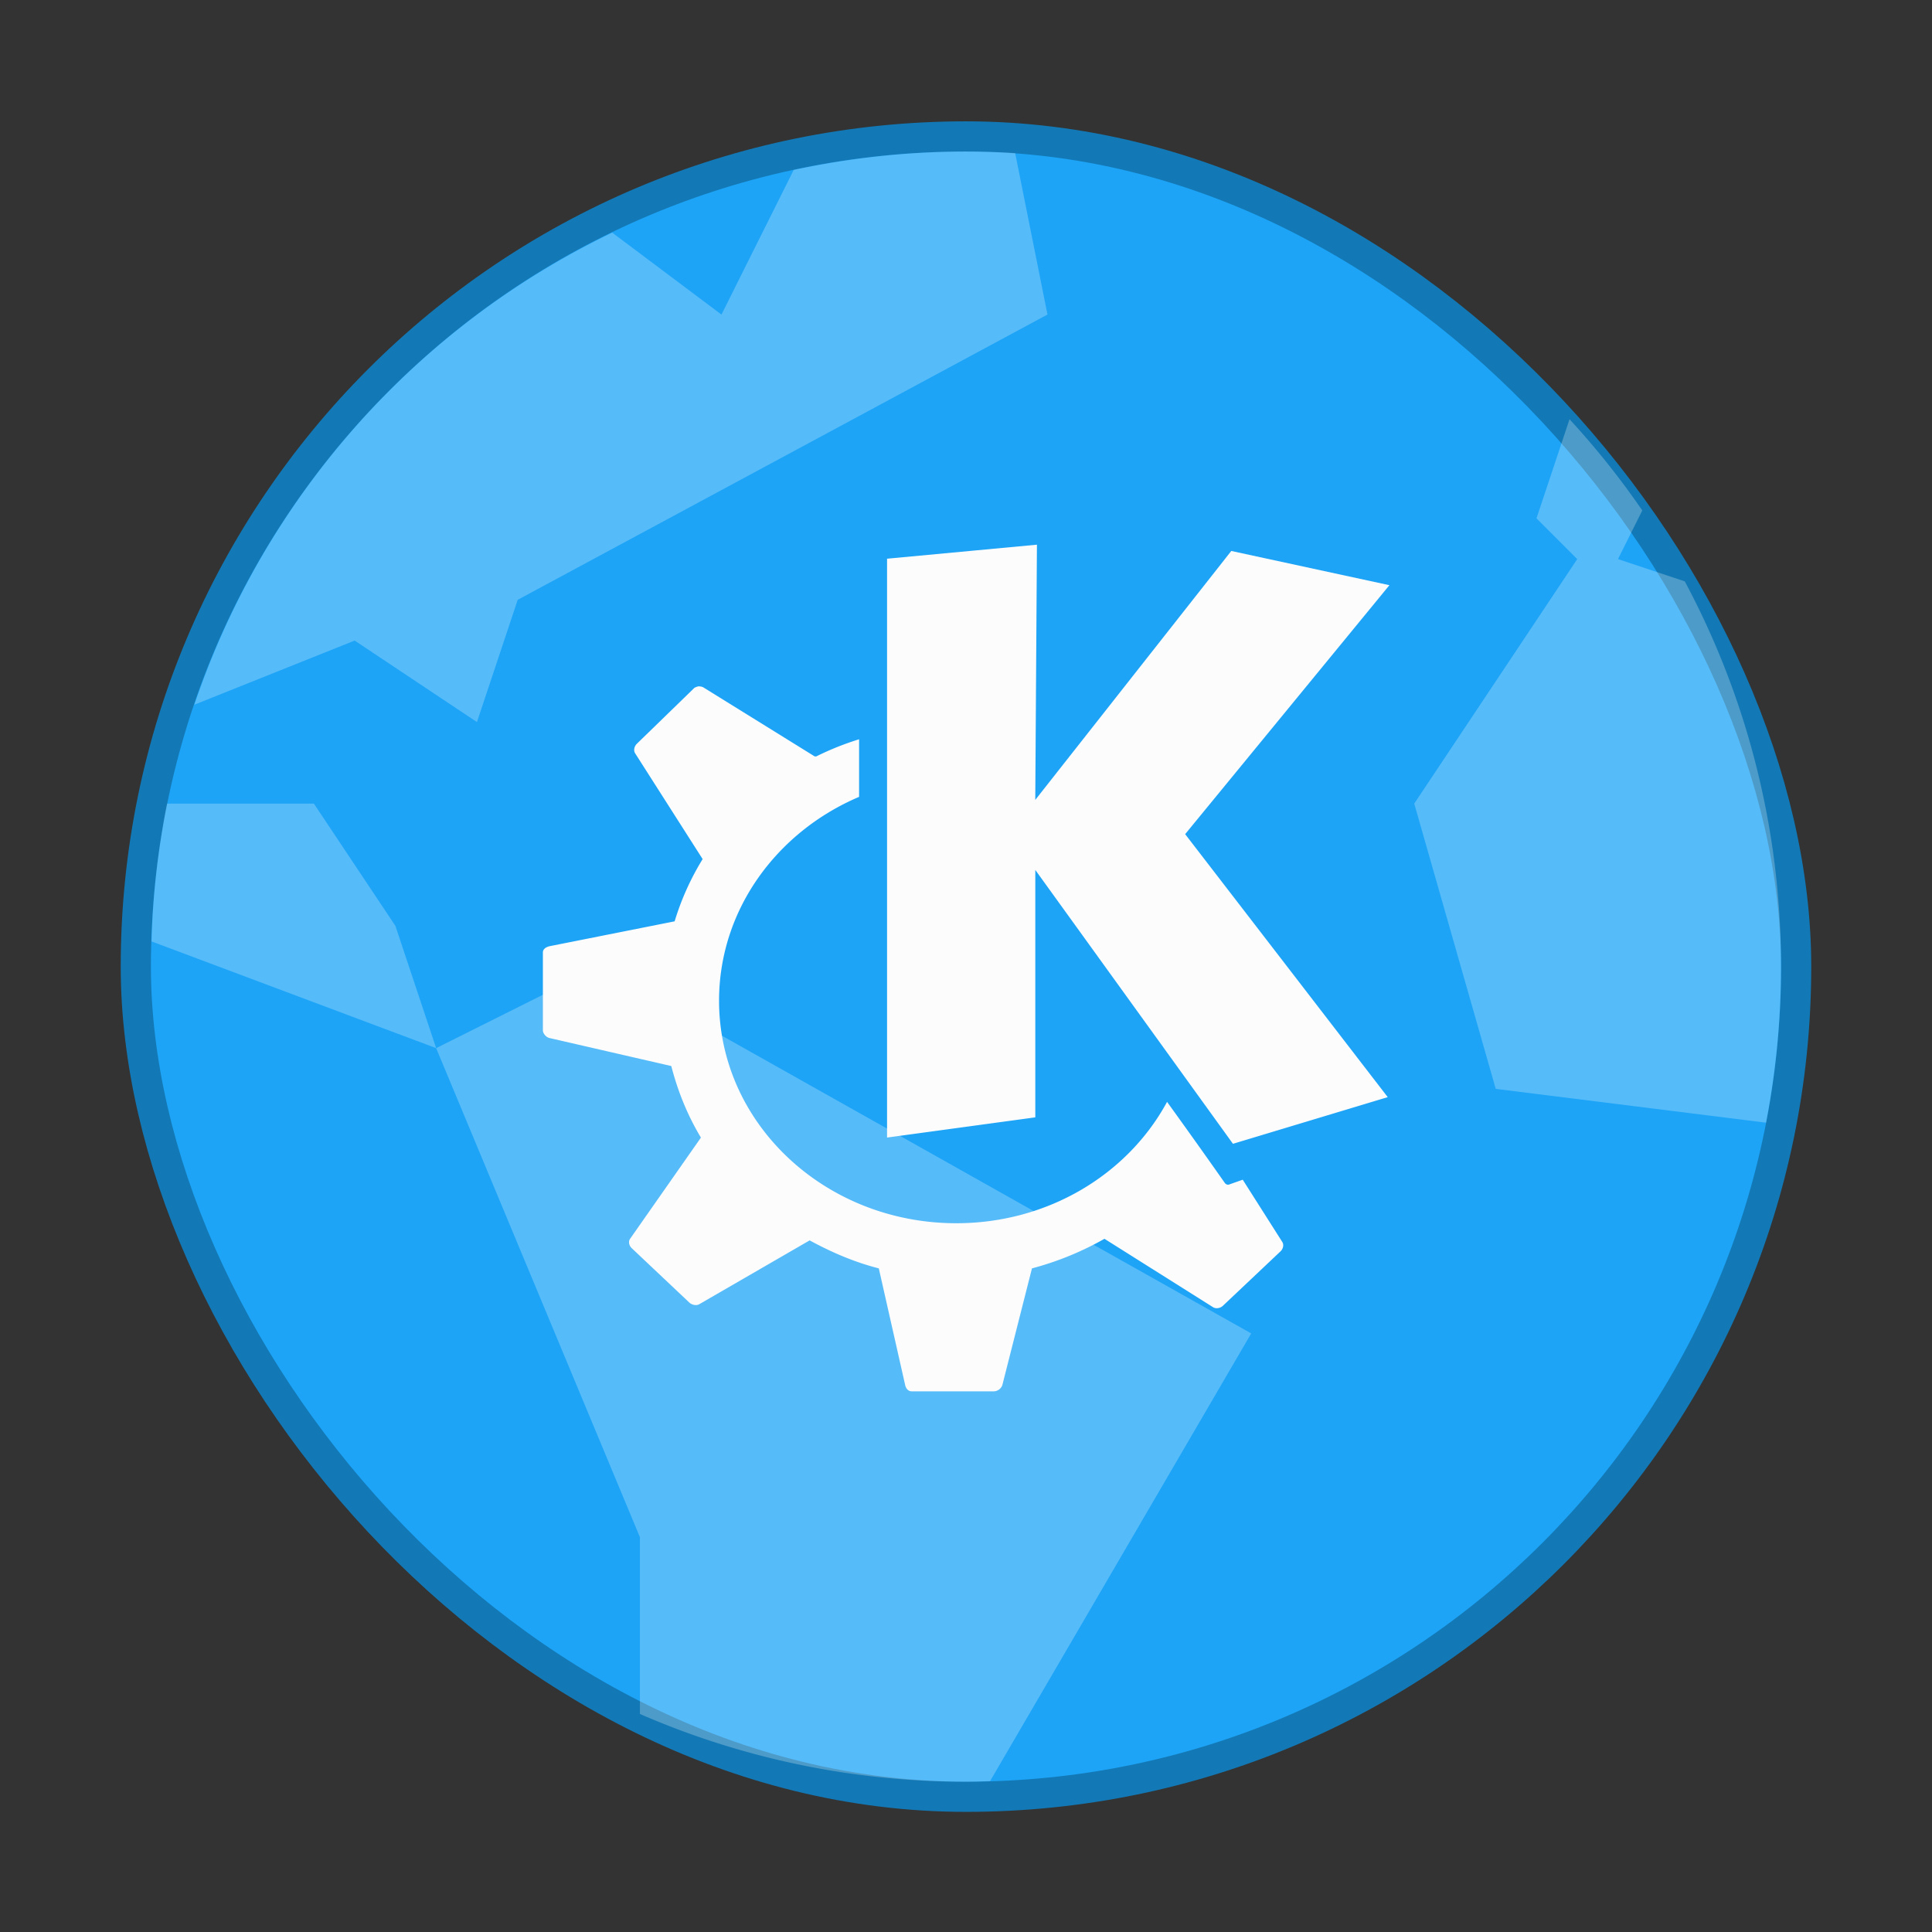 <svg xmlns="http://www.w3.org/2000/svg" width="64" height="64"><rect width="100%" height="100%" fill="#333333" stroke="none"/><g stroke-width=".741" transform="translate(-519.57 -675.11)scale(1.35)"><rect width="40" height="40" x="388.57" y="503.8" fill="#1da4f7" stroke="#1279b6" stroke-width="1.482" rx="20"/><rect width="40" height="40" x="388.57" y="503.8" fill="#1da4f7" rx="20"/><path fill="#fff" fill-rule="evenodd" d="M408.57 503.8c-1.452 0-2.864.16-4.227.451l-1.773 3.549-2.68-2.01a19.94 19.94 0 0 0-10.254 11.584l3.934-1.574 3 2 1-3 13-7-.793-3.961q-.599-.038-1.207-.039m14.81 6.568-.811 2.432 1 1-4 6 2 7 6.633.83c.239-1.239.367-2.519.367-3.83 0-3.425-.857-6.641-2.361-9.453l-1.639-.547.596-1.193a20 20 0 0 0-1.785-2.238m-34.414 9.432a20 20 0 0 0-.381 3.381l6.984 2.619-1-3-2-3zm6.603 6 5 12v4.338a20 20 0 0 0 8 1.662c.199 0 .395-.008.592-.014l6.408-10.986-16-9z" opacity=".25"/><path fill="#fcfcfc" d="m410.311 513.447-3.678.344v14.204l3.638-.496v-6.071l4.85 6.72 3.798-1.145-4.971-6.453 5.012-6.109-3.88-.84-4.81 6.109zm-8.285 3.474a.3.3 0 0 0-.12.039l-1.415 1.375c-.06.06-.084.16-.04.23l1.657 2.597a6.5 6.5 0 0 0-.687 1.527l-3.072.611c-.086.022-.161.07-.161.153v1.909c0 .08.079.17.16.19l2.991.688c.16.622.401 1.214.727 1.756l-1.738 2.483c-.048.07-.024.17.04.23l1.415 1.336c.06.054.169.083.243.039l2.708-1.566c.533.29 1.091.532 1.697.687l.647 2.864c.018.083.074.153.16.153h2.021a.23.23 0 0 0 .203-.153l.727-2.864a7.5 7.5 0 0 0 1.779-.726l2.667 1.68c.074.044.18.022.242-.039l1.414-1.336c.061-.06.085-.16.04-.228l-.97-1.527-.323.114c-.046.022-.094 0-.12-.039 0 0-.612-.875-1.414-1.985-.961 1.776-2.918 2.978-5.173 2.978-3.206 0-5.82-2.432-5.82-5.46 0-2.229 1.417-4.144 3.436-5.002v-1.413a7 7 0 0 0-1.05.42h-.04l-2.71-1.68a.2.2 0 0 0-.12-.037" color="#000"/></g></svg>